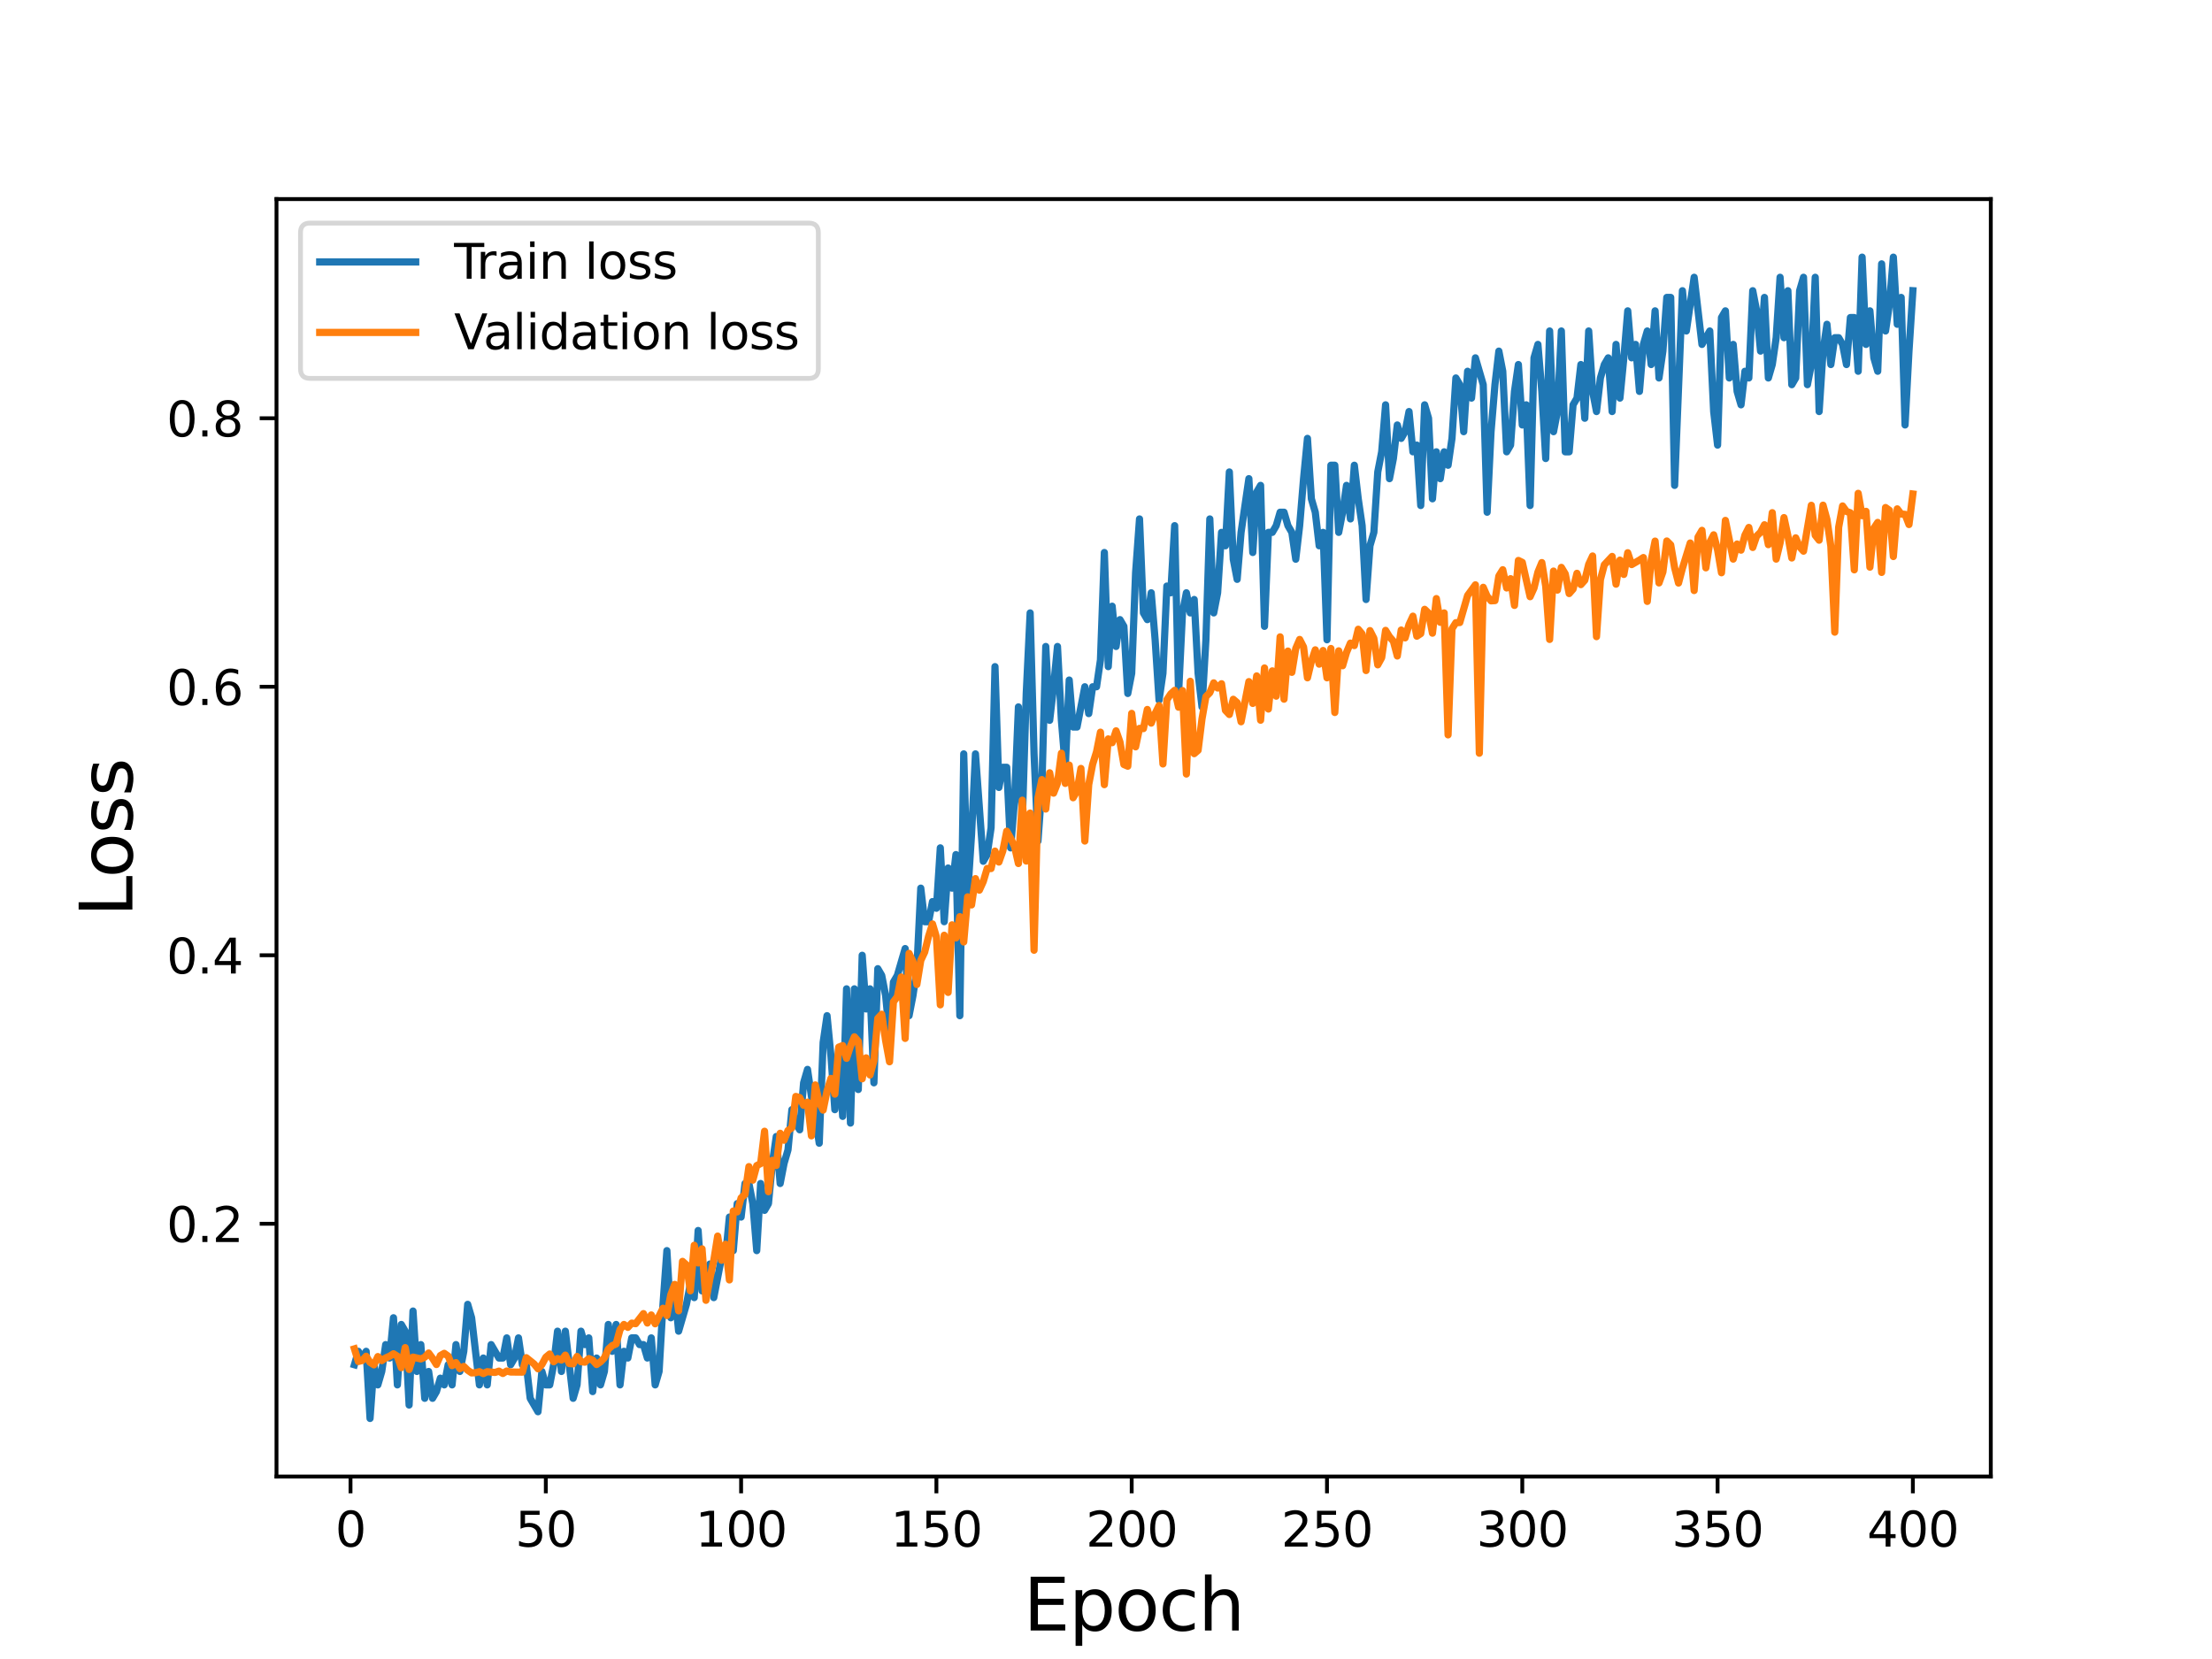 <?xml version="1.0" encoding="utf-8" standalone="no"?>
<!DOCTYPE svg PUBLIC "-//W3C//DTD SVG 1.1//EN"
  "http://www.w3.org/Graphics/SVG/1.1/DTD/svg11.dtd">
<svg height="345.6pt" version="1.1" viewBox="0 0 460.8 345.6" width="460.8pt" xmlns="http://www.w3.org/2000/svg" xmlns:xlink="http://www.w3.org/1999/xlink">
 <defs>
  <style type="text/css">*{stroke-linecap:butt;stroke-linejoin:round;}</style>
 </defs>
 <g id="figure_1">
  <g id="patch_1">
   <path d="M 0 345.6 
L 460.8 345.6 
L 460.8 0 
L 0 0 
z
" style="fill:#ffffff;"/>
  </g>
  <g id="axes_1">
   <g id="patch_2">
    <path d="M 57.6 307.584 
L 414.72 307.584 
L 414.72 41.472 
L 57.6 41.472 
z
" style="fill:#ffffff;"/>
   </g>
   <g id="matplotlib.axis_1">
    <g id="xtick_1">
     <g id="line2d_1">
      <defs>
       <path d="M 0 0 
L 0 3.5 
" id="m1ed4047451" style="stroke:#000000;stroke-width:0.8;"/>
      </defs>
      <g>
       <use style="stroke:#000000;stroke-width:0.8;" x="73.019" xlink:href="#m1ed4047451" y="307.584"/>
      </g>
     </g>
     <g id="text_1">
      <!-- 0 -->
      <g transform="translate(69.838 322.182)scale(0.1 -0.1)">
       <defs>
        <path d="M 2034 4250 
Q 1547 4250 1301 3770 
Q 1056 3291 1056 2328 
Q 1056 1369 1301 889 
Q 1547 409 2034 409 
Q 2525 409 2770 889 
Q 3016 1369 3016 2328 
Q 3016 3291 2770 3770 
Q 2525 4250 2034 4250 
z
M 2034 4750 
Q 2819 4750 3233 4129 
Q 3647 3509 3647 2328 
Q 3647 1150 3233 529 
Q 2819 -91 2034 -91 
Q 1250 -91 836 529 
Q 422 1150 422 2328 
Q 422 3509 836 4129 
Q 1250 4750 2034 4750 
z
" id="DejaVuSans-30" transform="scale(0.016)"/>
       </defs>
       <use xlink:href="#DejaVuSans-30"/>
      </g>
     </g>
    </g>
    <g id="xtick_2">
     <g id="line2d_2">
      <g>
       <use style="stroke:#000000;stroke-width:0.8;" x="113.703" xlink:href="#m1ed4047451" y="307.584"/>
      </g>
     </g>
     <g id="text_2">
      <!-- 50 -->
      <g transform="translate(107.34 322.182)scale(0.1 -0.1)">
       <defs>
        <path d="M 691 4666 
L 3169 4666 
L 3169 4134 
L 1269 4134 
L 1269 2991 
Q 1406 3038 1543 3061 
Q 1681 3084 1819 3084 
Q 2600 3084 3056 2656 
Q 3513 2228 3513 1497 
Q 3513 744 3044 326 
Q 2575 -91 1722 -91 
Q 1428 -91 1123 -41 
Q 819 9 494 109 
L 494 744 
Q 775 591 1075 516 
Q 1375 441 1709 441 
Q 2250 441 2565 725 
Q 2881 1009 2881 1497 
Q 2881 1984 2565 2268 
Q 2250 2553 1709 2553 
Q 1456 2553 1204 2497 
Q 953 2441 691 2322 
L 691 4666 
z
" id="DejaVuSans-35" transform="scale(0.016)"/>
       </defs>
       <use xlink:href="#DejaVuSans-35"/>
       <use x="63.623" xlink:href="#DejaVuSans-30"/>
      </g>
     </g>
    </g>
    <g id="xtick_3">
     <g id="line2d_3">
      <g>
       <use style="stroke:#000000;stroke-width:0.8;" x="154.386" xlink:href="#m1ed4047451" y="307.584"/>
      </g>
     </g>
     <g id="text_3">
      <!-- 100 -->
      <g transform="translate(144.842 322.182)scale(0.1 -0.1)">
       <defs>
        <path d="M 794 531 
L 1825 531 
L 1825 4091 
L 703 3866 
L 703 4441 
L 1819 4666 
L 2450 4666 
L 2450 531 
L 3481 531 
L 3481 0 
L 794 0 
L 794 531 
z
" id="DejaVuSans-31" transform="scale(0.016)"/>
       </defs>
       <use xlink:href="#DejaVuSans-31"/>
       <use x="63.623" xlink:href="#DejaVuSans-30"/>
       <use x="127.246" xlink:href="#DejaVuSans-30"/>
      </g>
     </g>
    </g>
    <g id="xtick_4">
     <g id="line2d_4">
      <g>
       <use style="stroke:#000000;stroke-width:0.8;" x="195.07" xlink:href="#m1ed4047451" y="307.584"/>
      </g>
     </g>
     <g id="text_4">
      <!-- 150 -->
      <g transform="translate(185.526 322.182)scale(0.1 -0.1)">
       <use xlink:href="#DejaVuSans-31"/>
       <use x="63.623" xlink:href="#DejaVuSans-35"/>
       <use x="127.246" xlink:href="#DejaVuSans-30"/>
      </g>
     </g>
    </g>
    <g id="xtick_5">
     <g id="line2d_5">
      <g>
       <use style="stroke:#000000;stroke-width:0.8;" x="235.753" xlink:href="#m1ed4047451" y="307.584"/>
      </g>
     </g>
     <g id="text_5">
      <!-- 200 -->
      <g transform="translate(226.209 322.182)scale(0.1 -0.1)">
       <defs>
        <path d="M 1228 531 
L 3431 531 
L 3431 0 
L 469 0 
L 469 531 
Q 828 903 1448 1529 
Q 2069 2156 2228 2338 
Q 2531 2678 2651 2914 
Q 2772 3150 2772 3378 
Q 2772 3750 2511 3984 
Q 2250 4219 1831 4219 
Q 1534 4219 1204 4116 
Q 875 4013 500 3803 
L 500 4441 
Q 881 4594 1212 4672 
Q 1544 4750 1819 4750 
Q 2544 4750 2975 4387 
Q 3406 4025 3406 3419 
Q 3406 3131 3298 2873 
Q 3191 2616 2906 2266 
Q 2828 2175 2409 1742 
Q 1991 1309 1228 531 
z
" id="DejaVuSans-32" transform="scale(0.016)"/>
       </defs>
       <use xlink:href="#DejaVuSans-32"/>
       <use x="63.623" xlink:href="#DejaVuSans-30"/>
       <use x="127.246" xlink:href="#DejaVuSans-30"/>
      </g>
     </g>
    </g>
    <g id="xtick_6">
     <g id="line2d_6">
      <g>
       <use style="stroke:#000000;stroke-width:0.8;" x="276.437" xlink:href="#m1ed4047451" y="307.584"/>
      </g>
     </g>
     <g id="text_6">
      <!-- 250 -->
      <g transform="translate(266.893 322.182)scale(0.1 -0.1)">
       <use xlink:href="#DejaVuSans-32"/>
       <use x="63.623" xlink:href="#DejaVuSans-35"/>
       <use x="127.246" xlink:href="#DejaVuSans-30"/>
      </g>
     </g>
    </g>
    <g id="xtick_7">
     <g id="line2d_7">
      <g>
       <use style="stroke:#000000;stroke-width:0.8;" x="317.12" xlink:href="#m1ed4047451" y="307.584"/>
      </g>
     </g>
     <g id="text_7">
      <!-- 300 -->
      <g transform="translate(307.576 322.182)scale(0.1 -0.1)">
       <defs>
        <path d="M 2597 2516 
Q 3050 2419 3304 2112 
Q 3559 1806 3559 1356 
Q 3559 666 3084 287 
Q 2609 -91 1734 -91 
Q 1441 -91 1130 -33 
Q 819 25 488 141 
L 488 750 
Q 750 597 1062 519 
Q 1375 441 1716 441 
Q 2309 441 2620 675 
Q 2931 909 2931 1356 
Q 2931 1769 2642 2001 
Q 2353 2234 1838 2234 
L 1294 2234 
L 1294 2753 
L 1863 2753 
Q 2328 2753 2575 2939 
Q 2822 3125 2822 3475 
Q 2822 3834 2567 4026 
Q 2313 4219 1838 4219 
Q 1578 4219 1281 4162 
Q 984 4106 628 3988 
L 628 4550 
Q 988 4650 1302 4700 
Q 1616 4750 1894 4750 
Q 2613 4750 3031 4423 
Q 3450 4097 3450 3541 
Q 3450 3153 3228 2886 
Q 3006 2619 2597 2516 
z
" id="DejaVuSans-33" transform="scale(0.016)"/>
       </defs>
       <use xlink:href="#DejaVuSans-33"/>
       <use x="63.623" xlink:href="#DejaVuSans-30"/>
       <use x="127.246" xlink:href="#DejaVuSans-30"/>
      </g>
     </g>
    </g>
    <g id="xtick_8">
     <g id="line2d_8">
      <g>
       <use style="stroke:#000000;stroke-width:0.8;" x="357.804" xlink:href="#m1ed4047451" y="307.584"/>
      </g>
     </g>
     <g id="text_8">
      <!-- 350 -->
      <g transform="translate(348.26 322.182)scale(0.1 -0.1)">
       <use xlink:href="#DejaVuSans-33"/>
       <use x="63.623" xlink:href="#DejaVuSans-35"/>
       <use x="127.246" xlink:href="#DejaVuSans-30"/>
      </g>
     </g>
    </g>
    <g id="xtick_9">
     <g id="line2d_9">
      <g>
       <use style="stroke:#000000;stroke-width:0.8;" x="398.487" xlink:href="#m1ed4047451" y="307.584"/>
      </g>
     </g>
     <g id="text_9">
      <!-- 400 -->
      <g transform="translate(388.944 322.182)scale(0.1 -0.1)">
       <defs>
        <path d="M 2419 4116 
L 825 1625 
L 2419 1625 
L 2419 4116 
z
M 2253 4666 
L 3047 4666 
L 3047 1625 
L 3713 1625 
L 3713 1100 
L 3047 1100 
L 3047 0 
L 2419 0 
L 2419 1100 
L 313 1100 
L 313 1709 
L 2253 4666 
z
" id="DejaVuSans-34" transform="scale(0.016)"/>
       </defs>
       <use xlink:href="#DejaVuSans-34"/>
       <use x="63.623" xlink:href="#DejaVuSans-30"/>
       <use x="127.246" xlink:href="#DejaVuSans-30"/>
      </g>
     </g>
    </g>
    <g id="text_10">
     <!-- Epoch -->
     <g transform="translate(213.194 339.66)scale(0.15 -0.15)">
      <defs>
       <path d="M 628 4666 
L 3578 4666 
L 3578 4134 
L 1259 4134 
L 1259 2753 
L 3481 2753 
L 3481 2222 
L 1259 2222 
L 1259 531 
L 3634 531 
L 3634 0 
L 628 0 
L 628 4666 
z
" id="DejaVuSans-45" transform="scale(0.016)"/>
       <path d="M 1159 525 
L 1159 -1331 
L 581 -1331 
L 581 3500 
L 1159 3500 
L 1159 2969 
Q 1341 3281 1617 3432 
Q 1894 3584 2278 3584 
Q 2916 3584 3314 3078 
Q 3713 2572 3713 1747 
Q 3713 922 3314 415 
Q 2916 -91 2278 -91 
Q 1894 -91 1617 61 
Q 1341 213 1159 525 
z
M 3116 1747 
Q 3116 2381 2855 2742 
Q 2594 3103 2138 3103 
Q 1681 3103 1420 2742 
Q 1159 2381 1159 1747 
Q 1159 1113 1420 752 
Q 1681 391 2138 391 
Q 2594 391 2855 752 
Q 3116 1113 3116 1747 
z
" id="DejaVuSans-70" transform="scale(0.016)"/>
       <path d="M 1959 3097 
Q 1497 3097 1228 2736 
Q 959 2375 959 1747 
Q 959 1119 1226 758 
Q 1494 397 1959 397 
Q 2419 397 2687 759 
Q 2956 1122 2956 1747 
Q 2956 2369 2687 2733 
Q 2419 3097 1959 3097 
z
M 1959 3584 
Q 2709 3584 3137 3096 
Q 3566 2609 3566 1747 
Q 3566 888 3137 398 
Q 2709 -91 1959 -91 
Q 1206 -91 779 398 
Q 353 888 353 1747 
Q 353 2609 779 3096 
Q 1206 3584 1959 3584 
z
" id="DejaVuSans-6f" transform="scale(0.016)"/>
       <path d="M 3122 3366 
L 3122 2828 
Q 2878 2963 2633 3030 
Q 2388 3097 2138 3097 
Q 1578 3097 1268 2742 
Q 959 2388 959 1747 
Q 959 1106 1268 751 
Q 1578 397 2138 397 
Q 2388 397 2633 464 
Q 2878 531 3122 666 
L 3122 134 
Q 2881 22 2623 -34 
Q 2366 -91 2075 -91 
Q 1284 -91 818 406 
Q 353 903 353 1747 
Q 353 2603 823 3093 
Q 1294 3584 2113 3584 
Q 2378 3584 2631 3529 
Q 2884 3475 3122 3366 
z
" id="DejaVuSans-63" transform="scale(0.016)"/>
       <path d="M 3513 2113 
L 3513 0 
L 2938 0 
L 2938 2094 
Q 2938 2591 2744 2837 
Q 2550 3084 2163 3084 
Q 1697 3084 1428 2787 
Q 1159 2491 1159 1978 
L 1159 0 
L 581 0 
L 581 4863 
L 1159 4863 
L 1159 2956 
Q 1366 3272 1645 3428 
Q 1925 3584 2291 3584 
Q 2894 3584 3203 3211 
Q 3513 2838 3513 2113 
z
" id="DejaVuSans-68" transform="scale(0.016)"/>
      </defs>
      <use xlink:href="#DejaVuSans-45"/>
      <use x="63.184" xlink:href="#DejaVuSans-70"/>
      <use x="126.66" xlink:href="#DejaVuSans-6f"/>
      <use x="187.842" xlink:href="#DejaVuSans-63"/>
      <use x="242.822" xlink:href="#DejaVuSans-68"/>
     </g>
    </g>
   </g>
   <g id="matplotlib.axis_2">
    <g id="ytick_1">
     <g id="line2d_10">
      <defs>
       <path d="M 0 0 
L -3.5 0 
" id="ma2afa3ba2b" style="stroke:#000000;stroke-width:0.8;"/>
      </defs>
      <g>
       <use style="stroke:#000000;stroke-width:0.8;" x="57.6" xlink:href="#ma2afa3ba2b" y="254.935"/>
      </g>
     </g>
     <g id="text_11">
      <!-- 0.2 -->
      <g transform="translate(34.697 258.734)scale(0.1 -0.1)">
       <defs>
        <path d="M 684 794 
L 1344 794 
L 1344 0 
L 684 0 
L 684 794 
z
" id="DejaVuSans-2e" transform="scale(0.016)"/>
       </defs>
       <use xlink:href="#DejaVuSans-30"/>
       <use x="63.623" xlink:href="#DejaVuSans-2e"/>
       <use x="95.41" xlink:href="#DejaVuSans-32"/>
      </g>
     </g>
    </g>
    <g id="ytick_2">
     <g id="line2d_11">
      <g>
       <use style="stroke:#000000;stroke-width:0.8;" x="57.6" xlink:href="#ma2afa3ba2b" y="199"/>
      </g>
     </g>
     <g id="text_12">
      <!-- 0.4 -->
      <g transform="translate(34.697 202.799)scale(0.1 -0.1)">
       <use xlink:href="#DejaVuSans-30"/>
       <use x="63.623" xlink:href="#DejaVuSans-2e"/>
       <use x="95.41" xlink:href="#DejaVuSans-34"/>
      </g>
     </g>
    </g>
    <g id="ytick_3">
     <g id="line2d_12">
      <g>
       <use style="stroke:#000000;stroke-width:0.8;" x="57.6" xlink:href="#ma2afa3ba2b" y="143.064"/>
      </g>
     </g>
     <g id="text_13">
      <!-- 0.6 -->
      <g transform="translate(34.697 146.864)scale(0.1 -0.1)">
       <defs>
        <path d="M 2113 2584 
Q 1688 2584 1439 2293 
Q 1191 2003 1191 1497 
Q 1191 994 1439 701 
Q 1688 409 2113 409 
Q 2538 409 2786 701 
Q 3034 994 3034 1497 
Q 3034 2003 2786 2293 
Q 2538 2584 2113 2584 
z
M 3366 4563 
L 3366 3988 
Q 3128 4100 2886 4159 
Q 2644 4219 2406 4219 
Q 1781 4219 1451 3797 
Q 1122 3375 1075 2522 
Q 1259 2794 1537 2939 
Q 1816 3084 2150 3084 
Q 2853 3084 3261 2657 
Q 3669 2231 3669 1497 
Q 3669 778 3244 343 
Q 2819 -91 2113 -91 
Q 1303 -91 875 529 
Q 447 1150 447 2328 
Q 447 3434 972 4092 
Q 1497 4750 2381 4750 
Q 2619 4750 2861 4703 
Q 3103 4656 3366 4563 
z
" id="DejaVuSans-36" transform="scale(0.016)"/>
       </defs>
       <use xlink:href="#DejaVuSans-30"/>
       <use x="63.623" xlink:href="#DejaVuSans-2e"/>
       <use x="95.41" xlink:href="#DejaVuSans-36"/>
      </g>
     </g>
    </g>
    <g id="ytick_4">
     <g id="line2d_13">
      <g>
       <use style="stroke:#000000;stroke-width:0.8;" x="57.6" xlink:href="#ma2afa3ba2b" y="87.129"/>
      </g>
     </g>
     <g id="text_14">
      <!-- 0.8 -->
      <g transform="translate(34.697 90.928)scale(0.1 -0.1)">
       <defs>
        <path d="M 2034 2216 
Q 1584 2216 1326 1975 
Q 1069 1734 1069 1313 
Q 1069 891 1326 650 
Q 1584 409 2034 409 
Q 2484 409 2743 651 
Q 3003 894 3003 1313 
Q 3003 1734 2745 1975 
Q 2488 2216 2034 2216 
z
M 1403 2484 
Q 997 2584 770 2862 
Q 544 3141 544 3541 
Q 544 4100 942 4425 
Q 1341 4750 2034 4750 
Q 2731 4750 3128 4425 
Q 3525 4100 3525 3541 
Q 3525 3141 3298 2862 
Q 3072 2584 2669 2484 
Q 3125 2378 3379 2068 
Q 3634 1759 3634 1313 
Q 3634 634 3220 271 
Q 2806 -91 2034 -91 
Q 1263 -91 848 271 
Q 434 634 434 1313 
Q 434 1759 690 2068 
Q 947 2378 1403 2484 
z
M 1172 3481 
Q 1172 3119 1398 2916 
Q 1625 2713 2034 2713 
Q 2441 2713 2670 2916 
Q 2900 3119 2900 3481 
Q 2900 3844 2670 4047 
Q 2441 4250 2034 4250 
Q 1625 4250 1398 4047 
Q 1172 3844 1172 3481 
z
" id="DejaVuSans-38" transform="scale(0.016)"/>
       </defs>
       <use xlink:href="#DejaVuSans-30"/>
       <use x="63.623" xlink:href="#DejaVuSans-2e"/>
       <use x="95.41" xlink:href="#DejaVuSans-38"/>
      </g>
     </g>
    </g>
    <g id="text_15">
     <!-- Loss -->
     <g transform="translate(27.577 190.979)rotate(-90)scale(0.15 -0.15)">
      <defs>
       <path d="M 628 4666 
L 1259 4666 
L 1259 531 
L 3531 531 
L 3531 0 
L 628 0 
L 628 4666 
z
" id="DejaVuSans-4c" transform="scale(0.016)"/>
       <path d="M 2834 3397 
L 2834 2853 
Q 2591 2978 2328 3040 
Q 2066 3103 1784 3103 
Q 1356 3103 1142 2972 
Q 928 2841 928 2578 
Q 928 2378 1081 2264 
Q 1234 2150 1697 2047 
L 1894 2003 
Q 2506 1872 2764 1633 
Q 3022 1394 3022 966 
Q 3022 478 2636 193 
Q 2250 -91 1575 -91 
Q 1294 -91 989 -36 
Q 684 19 347 128 
L 347 722 
Q 666 556 975 473 
Q 1284 391 1588 391 
Q 1994 391 2212 530 
Q 2431 669 2431 922 
Q 2431 1156 2273 1281 
Q 2116 1406 1581 1522 
L 1381 1569 
Q 847 1681 609 1914 
Q 372 2147 372 2553 
Q 372 3047 722 3315 
Q 1072 3584 1716 3584 
Q 2034 3584 2315 3537 
Q 2597 3491 2834 3397 
z
" id="DejaVuSans-73" transform="scale(0.016)"/>
      </defs>
      <use xlink:href="#DejaVuSans-4c"/>
      <use x="53.963" xlink:href="#DejaVuSans-6f"/>
      <use x="115.145" xlink:href="#DejaVuSans-73"/>
      <use x="167.244" xlink:href="#DejaVuSans-73"/>
     </g>
    </g>
   </g>
   <g id="line2d_14">
    <path clip-path="url(#pc497dc9a5c)" d="M 73.833 284.301 
L 74.646 281.504 
L 75.46 282.903 
L 76.274 281.504 
L 77.087 295.488 
L 77.901 284.301 
L 78.715 288.496 
L 79.528 285.699 
L 80.342 280.106 
L 81.156 282.903 
L 81.969 274.512 
L 82.783 288.496 
L 83.597 275.911 
L 84.41 277.309 
L 85.224 292.691 
L 86.038 273.114 
L 86.851 285.699 
L 87.665 280.106 
L 88.479 291.293 
L 89.292 285.699 
L 90.106 291.293 
L 90.92 289.894 
L 91.733 287.098 
L 92.547 288.496 
L 93.361 284.301 
L 94.174 288.496 
L 94.988 280.106 
L 95.802 285.699 
L 96.616 281.504 
L 97.429 271.716 
L 98.243 274.512 
L 99.87 288.496 
L 100.684 282.903 
L 101.498 288.496 
L 102.311 280.106 
L 103.939 282.903 
L 104.752 282.903 
L 105.566 278.707 
L 106.38 284.301 
L 107.193 282.903 
L 108.007 278.707 
L 108.821 284.301 
L 109.634 284.301 
L 110.448 291.293 
L 112.075 294.09 
L 112.889 285.699 
L 113.703 288.496 
L 114.516 288.496 
L 115.33 284.301 
L 116.144 277.309 
L 116.957 285.699 
L 117.771 277.309 
L 119.398 291.293 
L 120.212 288.496 
L 121.026 277.309 
L 121.839 280.106 
L 122.653 278.707 
L 123.467 289.894 
L 124.28 282.903 
L 125.094 288.496 
L 125.908 285.699 
L 126.721 275.911 
L 127.535 281.504 
L 128.349 275.911 
L 129.162 288.496 
L 129.976 281.504 
L 130.79 282.903 
L 131.603 278.707 
L 132.417 278.707 
L 133.231 280.106 
L 134.044 280.106 
L 134.858 282.903 
L 135.672 278.707 
L 136.485 288.496 
L 137.299 285.699 
L 138.113 271.716 
L 138.926 260.528 
L 139.74 274.512 
L 140.554 268.919 
L 141.367 277.309 
L 142.995 271.716 
L 143.808 267.52 
L 144.622 270.317 
L 145.436 256.333 
L 146.249 268.919 
L 147.063 268.919 
L 147.877 263.325 
L 148.69 270.317 
L 150.318 261.927 
L 151.131 261.927 
L 151.945 253.537 
L 152.759 260.528 
L 153.572 250.74 
L 154.386 253.537 
L 155.2 246.545 
L 156.013 246.545 
L 156.827 250.74 
L 157.641 260.528 
L 158.454 246.545 
L 159.268 252.138 
L 160.082 250.74 
L 160.895 242.35 
L 161.709 236.756 
L 162.523 246.545 
L 163.336 242.35 
L 164.15 239.553 
L 164.964 231.162 
L 165.777 233.959 
L 166.591 235.358 
L 167.405 225.569 
L 168.219 222.772 
L 169.032 228.366 
L 169.846 232.561 
L 170.66 238.154 
L 171.473 217.179 
L 172.287 211.585 
L 173.101 219.975 
L 173.914 231.162 
L 174.728 218.577 
L 175.542 232.561 
L 176.355 205.992 
L 177.169 233.959 
L 177.983 205.992 
L 178.796 226.967 
L 179.61 199 
L 180.424 210.187 
L 181.237 205.992 
L 182.051 225.569 
L 182.865 201.796 
L 183.678 203.195 
L 184.492 207.39 
L 185.306 215.78 
L 186.119 204.593 
L 186.933 203.195 
L 188.56 197.601 
L 189.374 211.585 
L 190.188 207.39 
L 191.001 201.796 
L 191.815 185.016 
L 192.629 192.008 
L 193.442 192.008 
L 194.256 187.813 
L 195.07 189.211 
L 195.883 176.626 
L 196.697 192.008 
L 197.511 180.821 
L 198.324 185.016 
L 199.138 178.024 
L 199.952 211.585 
L 200.765 157.048 
L 201.579 186.414 
L 202.393 173.829 
L 203.206 157.048 
L 204.834 179.422 
L 205.647 178.024 
L 206.461 172.43 
L 207.275 138.869 
L 208.088 164.04 
L 208.902 159.845 
L 209.716 159.845 
L 210.529 176.626 
L 211.343 166.837 
L 212.157 147.26 
L 212.97 171.032 
L 213.784 144.463 
L 214.598 127.682 
L 215.411 157.048 
L 216.225 175.227 
L 217.039 164.04 
L 217.852 134.674 
L 218.666 150.056 
L 219.48 143.064 
L 220.293 134.674 
L 221.107 150.056 
L 221.921 159.845 
L 222.734 141.666 
L 223.548 151.455 
L 224.362 151.455 
L 225.989 143.064 
L 226.803 148.658 
L 227.616 143.064 
L 228.43 143.064 
L 229.244 137.471 
L 230.057 115.097 
L 230.871 138.869 
L 231.685 126.284 
L 232.498 134.674 
L 233.312 129.081 
L 234.126 130.479 
L 234.939 144.463 
L 235.753 140.268 
L 236.567 119.292 
L 237.381 108.105 
L 238.194 127.682 
L 239.008 129.081 
L 239.822 123.487 
L 240.635 133.276 
L 241.449 145.861 
L 242.263 140.268 
L 243.076 122.089 
L 243.89 123.487 
L 244.704 109.503 
L 245.517 144.463 
L 246.331 127.682 
L 247.145 123.487 
L 247.958 127.682 
L 248.772 124.885 
L 249.586 140.268 
L 250.399 147.26 
L 251.213 133.276 
L 252.027 108.105 
L 252.84 127.682 
L 253.654 123.487 
L 254.468 110.902 
L 255.281 113.698 
L 256.095 98.316 
L 256.909 116.495 
L 257.722 120.69 
L 258.536 110.902 
L 260.163 99.715 
L 260.977 115.097 
L 261.791 102.511 
L 262.604 101.113 
L 263.418 130.479 
L 264.232 110.902 
L 265.045 110.902 
L 265.859 109.503 
L 266.673 106.706 
L 267.486 106.706 
L 268.3 109.503 
L 269.114 110.902 
L 269.927 116.495 
L 270.741 109.503 
L 271.555 99.715 
L 272.368 91.324 
L 273.182 103.91 
L 273.996 106.706 
L 274.809 113.698 
L 275.623 110.902 
L 276.437 133.276 
L 277.25 96.918 
L 278.064 96.918 
L 278.878 110.902 
L 279.691 106.706 
L 280.505 101.113 
L 281.319 108.105 
L 282.132 96.918 
L 282.946 103.91 
L 283.76 109.503 
L 284.573 124.885 
L 285.387 113.698 
L 286.201 110.902 
L 287.014 98.316 
L 287.828 94.121 
L 288.642 84.332 
L 289.455 99.715 
L 290.269 95.519 
L 291.083 88.528 
L 291.896 91.324 
L 292.71 89.926 
L 293.524 85.731 
L 294.337 94.121 
L 295.151 92.723 
L 295.965 105.308 
L 296.778 84.332 
L 297.592 87.129 
L 298.406 103.91 
L 299.219 94.121 
L 300.033 99.715 
L 300.847 94.121 
L 301.66 96.918 
L 302.474 91.324 
L 303.288 78.739 
L 304.101 80.137 
L 304.915 89.926 
L 305.729 77.34 
L 306.543 82.934 
L 307.356 74.544 
L 308.984 80.137 
L 309.797 106.706 
L 310.611 89.926 
L 311.425 80.137 
L 312.238 73.145 
L 313.052 77.34 
L 313.866 94.121 
L 314.679 92.723 
L 315.493 81.536 
L 316.307 75.942 
L 317.12 88.528 
L 317.934 84.332 
L 318.748 105.308 
L 319.561 74.544 
L 320.375 71.747 
L 321.189 81.536 
L 322.002 95.519 
L 322.816 68.95 
L 323.63 89.926 
L 324.443 85.731 
L 325.257 68.95 
L 326.071 94.121 
L 326.884 94.121 
L 327.698 84.332 
L 328.512 82.934 
L 329.325 75.942 
L 330.139 87.129 
L 330.953 68.95 
L 331.766 81.536 
L 332.58 85.731 
L 333.394 78.739 
L 334.207 75.942 
L 335.021 74.544 
L 335.835 85.731 
L 336.648 71.747 
L 337.462 82.934 
L 338.276 74.544 
L 339.089 64.755 
L 339.903 74.544 
L 340.717 71.747 
L 341.53 81.536 
L 342.344 71.747 
L 343.158 68.95 
L 343.971 75.942 
L 344.785 64.755 
L 345.599 78.739 
L 346.412 73.145 
L 347.226 61.958 
L 348.04 61.958 
L 348.853 101.113 
L 350.481 60.56 
L 351.294 68.95 
L 352.922 57.763 
L 354.549 71.747 
L 356.176 68.95 
L 356.99 85.731 
L 357.804 92.723 
L 358.617 66.153 
L 359.431 64.755 
L 360.245 78.739 
L 361.058 71.747 
L 361.872 81.536 
L 362.686 84.332 
L 363.499 77.34 
L 364.313 78.739 
L 365.127 60.56 
L 365.94 64.755 
L 366.754 73.145 
L 367.568 61.958 
L 368.381 78.739 
L 369.195 75.942 
L 370.009 70.349 
L 370.822 57.763 
L 371.636 70.349 
L 372.45 60.56 
L 373.263 80.137 
L 374.077 78.739 
L 374.891 60.56 
L 375.704 57.763 
L 376.518 80.137 
L 377.332 75.942 
L 378.146 57.763 
L 378.959 85.731 
L 379.773 73.145 
L 380.587 67.552 
L 381.4 75.942 
L 382.214 70.349 
L 383.028 70.349 
L 383.841 71.747 
L 384.655 75.942 
L 385.469 66.153 
L 386.282 66.153 
L 387.096 77.34 
L 387.91 53.568 
L 388.723 71.747 
L 389.537 64.755 
L 390.351 74.544 
L 391.164 77.34 
L 391.978 54.966 
L 392.792 68.95 
L 393.605 63.357 
L 394.419 53.568 
L 395.233 67.552 
L 396.046 61.958 
L 396.86 88.528 
L 397.674 73.145 
L 398.487 60.56 
L 398.487 60.56 
" style="fill:none;stroke:#1f77b4;stroke-linecap:square;stroke-width:1.5;"/>
   </g>
   <g id="line2d_15">
    <path clip-path="url(#pc497dc9a5c)" d="M 73.833 280.991 
L 74.646 283.625 
L 75.46 283.415 
L 76.274 282.53 
L 77.087 283.812 
L 77.901 284.324 
L 78.715 282.6 
L 79.528 283.439 
L 80.342 282.879 
L 81.156 282.53 
L 81.969 282.017 
L 82.783 282.53 
L 83.597 284.907 
L 84.41 280.735 
L 85.224 285.28 
L 86.038 282.716 
L 87.665 283.089 
L 88.479 282.739 
L 89.292 281.854 
L 90.106 282.949 
L 90.92 284.254 
L 91.733 282.39 
L 92.547 281.924 
L 93.361 282.506 
L 94.174 284.487 
L 94.988 283.858 
L 95.802 285.117 
L 96.616 284.651 
L 97.429 285.443 
L 98.243 286.002 
L 99.057 285.956 
L 99.87 285.746 
L 100.684 286.142 
L 101.498 285.746 
L 103.125 285.909 
L 103.939 285.629 
L 104.752 286.119 
L 105.566 285.606 
L 106.38 285.816 
L 108.821 285.839 
L 109.634 282.833 
L 111.262 284.138 
L 112.075 285.14 
L 112.889 284.254 
L 113.703 282.739 
L 114.516 282.064 
L 115.33 283.672 
L 116.144 283.019 
L 116.957 283.322 
L 117.771 282.297 
L 118.585 284.045 
L 119.398 284.114 
L 120.212 282.576 
L 121.026 283.672 
L 121.839 283.765 
L 122.653 283.019 
L 123.467 283.345 
L 124.28 284.254 
L 125.094 283.695 
L 125.908 282.856 
L 126.721 281.061 
L 127.535 280.316 
L 128.349 279.966 
L 129.162 276.983 
L 129.976 275.911 
L 130.79 276.517 
L 131.603 275.631 
L 132.417 275.748 
L 134.044 273.65 
L 134.858 275.608 
L 135.672 273.93 
L 136.485 275.771 
L 138.113 272.531 
L 138.926 274.046 
L 139.74 269.711 
L 140.554 267.567 
L 141.367 273.067 
L 142.181 262.766 
L 142.995 263.488 
L 143.808 268.895 
L 144.622 259.41 
L 145.436 263.092 
L 146.249 260.156 
L 147.063 270.876 
L 147.877 266.402 
L 148.69 262.556 
L 149.504 257.499 
L 150.318 262.533 
L 151.131 259.2 
L 151.945 266.635 
L 152.759 252.278 
L 153.572 252.464 
L 154.386 249.551 
L 155.2 248.805 
L 156.013 243.025 
L 156.827 245.845 
L 157.641 242.816 
L 158.454 242.396 
L 159.268 235.661 
L 160.082 248.246 
L 160.895 241.72 
L 161.709 242.792 
L 162.523 236.08 
L 163.336 237.525 
L 164.15 235.497 
L 164.964 234.938 
L 165.777 228.412 
L 166.591 228.645 
L 167.405 230.254 
L 168.219 229.601 
L 169.032 236.616 
L 169.846 226.012 
L 170.66 229.648 
L 171.473 231.256 
L 172.287 227.27 
L 173.101 224.66 
L 173.914 227.923 
L 174.728 218.134 
L 175.542 217.808 
L 176.355 220.465 
L 177.169 217.948 
L 177.983 215.99 
L 178.796 216.922 
L 179.61 224.73 
L 180.424 220.372 
L 181.237 223.937 
L 182.051 220.978 
L 182.865 212.144 
L 183.678 211.282 
L 184.492 216.782 
L 185.306 221.187 
L 186.119 208.695 
L 186.933 207.623 
L 187.747 203.521 
L 188.56 216.316 
L 189.374 198.603 
L 190.188 200.328 
L 191.001 205.083 
L 191.815 200.072 
L 192.629 198.347 
L 193.442 195.038 
L 194.256 192.474 
L 195.07 195.177 
L 195.883 209.324 
L 196.697 194.828 
L 197.511 206.737 
L 198.324 192.66 
L 199.138 195.387 
L 199.952 190.959 
L 200.765 196.226 
L 201.579 186.834 
L 202.393 188.512 
L 203.206 183.035 
L 204.02 185.435 
L 204.834 183.641 
L 205.647 180.914 
L 206.461 180.937 
L 207.275 177.301 
L 208.088 179.585 
L 208.902 177.278 
L 209.716 173.153 
L 210.529 174.598 
L 211.343 176.323 
L 212.157 179.888 
L 212.97 166.697 
L 213.784 179.376 
L 214.598 169.377 
L 215.411 197.951 
L 216.225 166.254 
L 217.039 162.409 
L 217.852 168.538 
L 218.666 160.987 
L 219.48 165.229 
L 220.293 163.154 
L 221.107 156.908 
L 221.921 163.201 
L 222.734 159.379 
L 223.548 166.184 
L 224.362 164.809 
L 225.175 160.078 
L 225.989 175.204 
L 226.803 163.434 
L 227.616 159.216 
L 228.43 156.605 
L 229.244 152.527 
L 230.057 163.457 
L 230.871 153.925 
L 231.685 154.718 
L 232.498 152.247 
L 233.312 154.578 
L 234.126 159.262 
L 234.939 159.612 
L 235.753 148.611 
L 236.567 155.58 
L 237.381 151.734 
L 238.194 151.781 
L 239.008 147.796 
L 239.822 150.639 
L 240.635 148.635 
L 241.449 146.98 
L 242.263 159.146 
L 243.076 145.791 
L 243.89 144.556 
L 244.704 143.81 
L 245.517 147.329 
L 246.331 143.857 
L 247.145 161.243 
L 247.958 141.922 
L 248.772 157.002 
L 249.586 156.302 
L 250.399 149.753 
L 251.213 145.115 
L 252.027 144.3 
L 252.84 142.249 
L 253.654 143.321 
L 254.468 142.435 
L 255.281 147.982 
L 256.095 148.844 
L 256.909 145.675 
L 257.722 146.374 
L 258.536 150.359 
L 260.163 141.992 
L 260.977 146.537 
L 261.791 140.804 
L 262.604 150.033 
L 263.418 139.149 
L 264.232 147.702 
L 265.045 139.755 
L 265.859 145.022 
L 266.673 132.67 
L 267.486 145.651 
L 268.3 135.63 
L 269.114 140.058 
L 269.927 135.094 
L 270.741 133.206 
L 271.555 134.791 
L 272.368 141.2 
L 273.182 137.797 
L 273.996 135.373 
L 274.809 138.357 
L 275.623 135.513 
L 276.437 141.2 
L 277.25 135.094 
L 278.064 148.425 
L 278.878 135.583 
L 279.691 138.683 
L 280.505 135.909 
L 281.319 133.975 
L 282.132 134.488 
L 282.946 131.085 
L 283.76 132.064 
L 284.573 139.685 
L 285.387 131.365 
L 286.201 132.973 
L 287.014 138.496 
L 287.828 137.005 
L 288.642 131.318 
L 289.455 132.646 
L 290.269 133.579 
L 291.083 136.655 
L 291.896 131.248 
L 292.71 132.88 
L 293.524 130.106 
L 294.337 128.358 
L 295.151 132.53 
L 295.965 131.994 
L 296.778 126.936 
L 297.592 127.706 
L 298.406 131.901 
L 299.219 124.699 
L 300.033 129.64 
L 300.847 127.682 
L 301.66 153.086 
L 302.474 130.992 
L 303.288 129.71 
L 304.101 129.687 
L 305.729 124.046 
L 307.356 121.832 
L 308.17 156.908 
L 308.984 122.345 
L 309.797 124.21 
L 310.611 125.165 
L 311.425 125.119 
L 312.238 119.991 
L 313.052 118.686 
L 313.866 122.485 
L 314.679 120.55 
L 315.493 126.121 
L 316.307 116.752 
L 317.12 117.148 
L 318.748 124.303 
L 319.561 122.508 
L 320.375 119.175 
L 321.189 117.194 
L 322.002 122.135 
L 322.816 133.206 
L 323.63 118.966 
L 324.443 122.928 
L 325.257 118.197 
L 326.071 119.548 
L 326.884 123.65 
L 327.698 122.718 
L 328.512 119.432 
L 329.325 121.786 
L 330.139 120.877 
L 330.953 117.567 
L 331.766 115.819 
L 332.58 132.623 
L 333.394 120.76 
L 334.207 117.66 
L 335.835 115.913 
L 336.648 121.692 
L 337.462 116.682 
L 338.276 119.665 
L 339.089 115.143 
L 339.903 117.614 
L 341.53 116.682 
L 342.344 116.146 
L 343.158 125.282 
L 343.971 116.752 
L 344.785 112.72 
L 345.599 121.436 
L 346.412 119.152 
L 347.226 112.696 
L 348.04 113.512 
L 348.853 118.266 
L 349.667 121.459 
L 350.481 118.383 
L 352.108 113.116 
L 352.922 123.021 
L 353.735 111.881 
L 354.549 110.482 
L 355.363 118.29 
L 356.176 112.976 
L 356.99 111.414 
L 357.804 114.561 
L 358.617 119.315 
L 359.431 108.408 
L 361.058 116.472 
L 361.872 113.326 
L 362.686 114.607 
L 363.499 111.484 
L 364.313 109.876 
L 365.127 114.048 
L 365.94 111.671 
L 366.754 110.878 
L 367.568 109.317 
L 368.381 113.465 
L 369.195 106.8 
L 370.009 116.472 
L 370.822 113.116 
L 371.636 107.825 
L 372.45 111.624 
L 373.263 116.239 
L 374.077 112.044 
L 374.891 113.908 
L 375.704 114.817 
L 377.332 105.262 
L 378.146 111.508 
L 378.959 112.533 
L 379.773 105.238 
L 380.587 108.221 
L 381.4 113.792 
L 382.214 131.691 
L 383.028 109.83 
L 383.841 105.401 
L 384.655 106.543 
L 385.469 106.823 
L 386.282 118.709 
L 387.096 102.768 
L 387.91 107.429 
L 388.723 106.52 
L 389.537 118.15 
L 390.351 110.063 
L 391.164 108.827 
L 391.978 119.245 
L 392.792 105.728 
L 393.605 106.31 
L 394.419 115.936 
L 395.233 106.007 
L 396.046 107.079 
L 396.86 107.149 
L 397.674 109.27 
L 398.487 102.908 
L 398.487 102.908 
" style="fill:none;stroke:#ff7f0e;stroke-linecap:square;stroke-width:1.5;"/>
   </g>
   <g id="patch_3">
    <path d="M 57.6 307.584 
L 57.6 41.472 
" style="fill:none;stroke:#000000;stroke-linecap:square;stroke-linejoin:miter;stroke-width:0.8;"/>
   </g>
   <g id="patch_4">
    <path d="M 414.72 307.584 
L 414.72 41.472 
" style="fill:none;stroke:#000000;stroke-linecap:square;stroke-linejoin:miter;stroke-width:0.8;"/>
   </g>
   <g id="patch_5">
    <path d="M 57.6 307.584 
L 414.72 307.584 
" style="fill:none;stroke:#000000;stroke-linecap:square;stroke-linejoin:miter;stroke-width:0.8;"/>
   </g>
   <g id="patch_6">
    <path d="M 57.6 41.472 
L 414.72 41.472 
" style="fill:none;stroke:#000000;stroke-linecap:square;stroke-linejoin:miter;stroke-width:0.8;"/>
   </g>
   <g id="legend_1">
    <g id="patch_7">
     <path d="M 64.6 78.828 
L 168.475 78.828 
Q 170.475 78.828 170.475 76.828 
L 170.475 48.472 
Q 170.475 46.472 168.475 46.472 
L 64.6 46.472 
Q 62.6 46.472 62.6 48.472 
L 62.6 76.828 
Q 62.6 78.828 64.6 78.828 
z
" style="fill:#ffffff;opacity:0.8;stroke:#cccccc;stroke-linejoin:miter;"/>
    </g>
    <g id="line2d_16">
     <path d="M 66.6 54.57 
L 86.6 54.57 
" style="fill:none;stroke:#1f77b4;stroke-linecap:square;stroke-width:1.5;"/>
    </g>
    <g id="line2d_17"/>
    <g id="text_16">
     <!-- Train loss -->
     <g transform="translate(94.6 58.07)scale(0.1 -0.1)">
      <defs>
       <path d="M -19 4666 
L 3928 4666 
L 3928 4134 
L 2272 4134 
L 2272 0 
L 1638 0 
L 1638 4134 
L -19 4134 
L -19 4666 
z
" id="DejaVuSans-54" transform="scale(0.016)"/>
       <path d="M 2631 2963 
Q 2534 3019 2420 3045 
Q 2306 3072 2169 3072 
Q 1681 3072 1420 2755 
Q 1159 2438 1159 1844 
L 1159 0 
L 581 0 
L 581 3500 
L 1159 3500 
L 1159 2956 
Q 1341 3275 1631 3429 
Q 1922 3584 2338 3584 
Q 2397 3584 2469 3576 
Q 2541 3569 2628 3553 
L 2631 2963 
z
" id="DejaVuSans-72" transform="scale(0.016)"/>
       <path d="M 2194 1759 
Q 1497 1759 1228 1600 
Q 959 1441 959 1056 
Q 959 750 1161 570 
Q 1363 391 1709 391 
Q 2188 391 2477 730 
Q 2766 1069 2766 1631 
L 2766 1759 
L 2194 1759 
z
M 3341 1997 
L 3341 0 
L 2766 0 
L 2766 531 
Q 2569 213 2275 61 
Q 1981 -91 1556 -91 
Q 1019 -91 701 211 
Q 384 513 384 1019 
Q 384 1609 779 1909 
Q 1175 2209 1959 2209 
L 2766 2209 
L 2766 2266 
Q 2766 2663 2505 2880 
Q 2244 3097 1772 3097 
Q 1472 3097 1187 3025 
Q 903 2953 641 2809 
L 641 3341 
Q 956 3463 1253 3523 
Q 1550 3584 1831 3584 
Q 2591 3584 2966 3190 
Q 3341 2797 3341 1997 
z
" id="DejaVuSans-61" transform="scale(0.016)"/>
       <path d="M 603 3500 
L 1178 3500 
L 1178 0 
L 603 0 
L 603 3500 
z
M 603 4863 
L 1178 4863 
L 1178 4134 
L 603 4134 
L 603 4863 
z
" id="DejaVuSans-69" transform="scale(0.016)"/>
       <path d="M 3513 2113 
L 3513 0 
L 2938 0 
L 2938 2094 
Q 2938 2591 2744 2837 
Q 2550 3084 2163 3084 
Q 1697 3084 1428 2787 
Q 1159 2491 1159 1978 
L 1159 0 
L 581 0 
L 581 3500 
L 1159 3500 
L 1159 2956 
Q 1366 3272 1645 3428 
Q 1925 3584 2291 3584 
Q 2894 3584 3203 3211 
Q 3513 2838 3513 2113 
z
" id="DejaVuSans-6e" transform="scale(0.016)"/>
       <path id="DejaVuSans-20" transform="scale(0.016)"/>
       <path d="M 603 4863 
L 1178 4863 
L 1178 0 
L 603 0 
L 603 4863 
z
" id="DejaVuSans-6c" transform="scale(0.016)"/>
      </defs>
      <use xlink:href="#DejaVuSans-54"/>
      <use x="46.334" xlink:href="#DejaVuSans-72"/>
      <use x="87.447" xlink:href="#DejaVuSans-61"/>
      <use x="148.727" xlink:href="#DejaVuSans-69"/>
      <use x="176.51" xlink:href="#DejaVuSans-6e"/>
      <use x="239.889" xlink:href="#DejaVuSans-20"/>
      <use x="271.676" xlink:href="#DejaVuSans-6c"/>
      <use x="299.459" xlink:href="#DejaVuSans-6f"/>
      <use x="360.641" xlink:href="#DejaVuSans-73"/>
      <use x="412.74" xlink:href="#DejaVuSans-73"/>
     </g>
    </g>
    <g id="line2d_18">
     <path d="M 66.6 69.249 
L 86.6 69.249 
" style="fill:none;stroke:#ff7f0e;stroke-linecap:square;stroke-width:1.5;"/>
    </g>
    <g id="line2d_19"/>
    <g id="text_17">
     <!-- Validation loss -->
     <g transform="translate(94.6 72.749)scale(0.1 -0.1)">
      <defs>
       <path d="M 1831 0 
L 50 4666 
L 709 4666 
L 2188 738 
L 3669 4666 
L 4325 4666 
L 2547 0 
L 1831 0 
z
" id="DejaVuSans-56" transform="scale(0.016)"/>
       <path d="M 2906 2969 
L 2906 4863 
L 3481 4863 
L 3481 0 
L 2906 0 
L 2906 525 
Q 2725 213 2448 61 
Q 2172 -91 1784 -91 
Q 1150 -91 751 415 
Q 353 922 353 1747 
Q 353 2572 751 3078 
Q 1150 3584 1784 3584 
Q 2172 3584 2448 3432 
Q 2725 3281 2906 2969 
z
M 947 1747 
Q 947 1113 1208 752 
Q 1469 391 1925 391 
Q 2381 391 2643 752 
Q 2906 1113 2906 1747 
Q 2906 2381 2643 2742 
Q 2381 3103 1925 3103 
Q 1469 3103 1208 2742 
Q 947 2381 947 1747 
z
" id="DejaVuSans-64" transform="scale(0.016)"/>
       <path d="M 1172 4494 
L 1172 3500 
L 2356 3500 
L 2356 3053 
L 1172 3053 
L 1172 1153 
Q 1172 725 1289 603 
Q 1406 481 1766 481 
L 2356 481 
L 2356 0 
L 1766 0 
Q 1100 0 847 248 
Q 594 497 594 1153 
L 594 3053 
L 172 3053 
L 172 3500 
L 594 3500 
L 594 4494 
L 1172 4494 
z
" id="DejaVuSans-74" transform="scale(0.016)"/>
      </defs>
      <use xlink:href="#DejaVuSans-56"/>
      <use x="60.658" xlink:href="#DejaVuSans-61"/>
      <use x="121.938" xlink:href="#DejaVuSans-6c"/>
      <use x="149.721" xlink:href="#DejaVuSans-69"/>
      <use x="177.504" xlink:href="#DejaVuSans-64"/>
      <use x="240.98" xlink:href="#DejaVuSans-61"/>
      <use x="302.26" xlink:href="#DejaVuSans-74"/>
      <use x="341.469" xlink:href="#DejaVuSans-69"/>
      <use x="369.252" xlink:href="#DejaVuSans-6f"/>
      <use x="430.434" xlink:href="#DejaVuSans-6e"/>
      <use x="493.812" xlink:href="#DejaVuSans-20"/>
      <use x="525.6" xlink:href="#DejaVuSans-6c"/>
      <use x="553.383" xlink:href="#DejaVuSans-6f"/>
      <use x="614.564" xlink:href="#DejaVuSans-73"/>
      <use x="666.664" xlink:href="#DejaVuSans-73"/>
     </g>
    </g>
   </g>
  </g>
 </g>
 <defs>
  <clipPath id="pc497dc9a5c">
   <rect height="266.112" width="357.12" x="57.6" y="41.472"/>
  </clipPath>
 </defs>
</svg>
